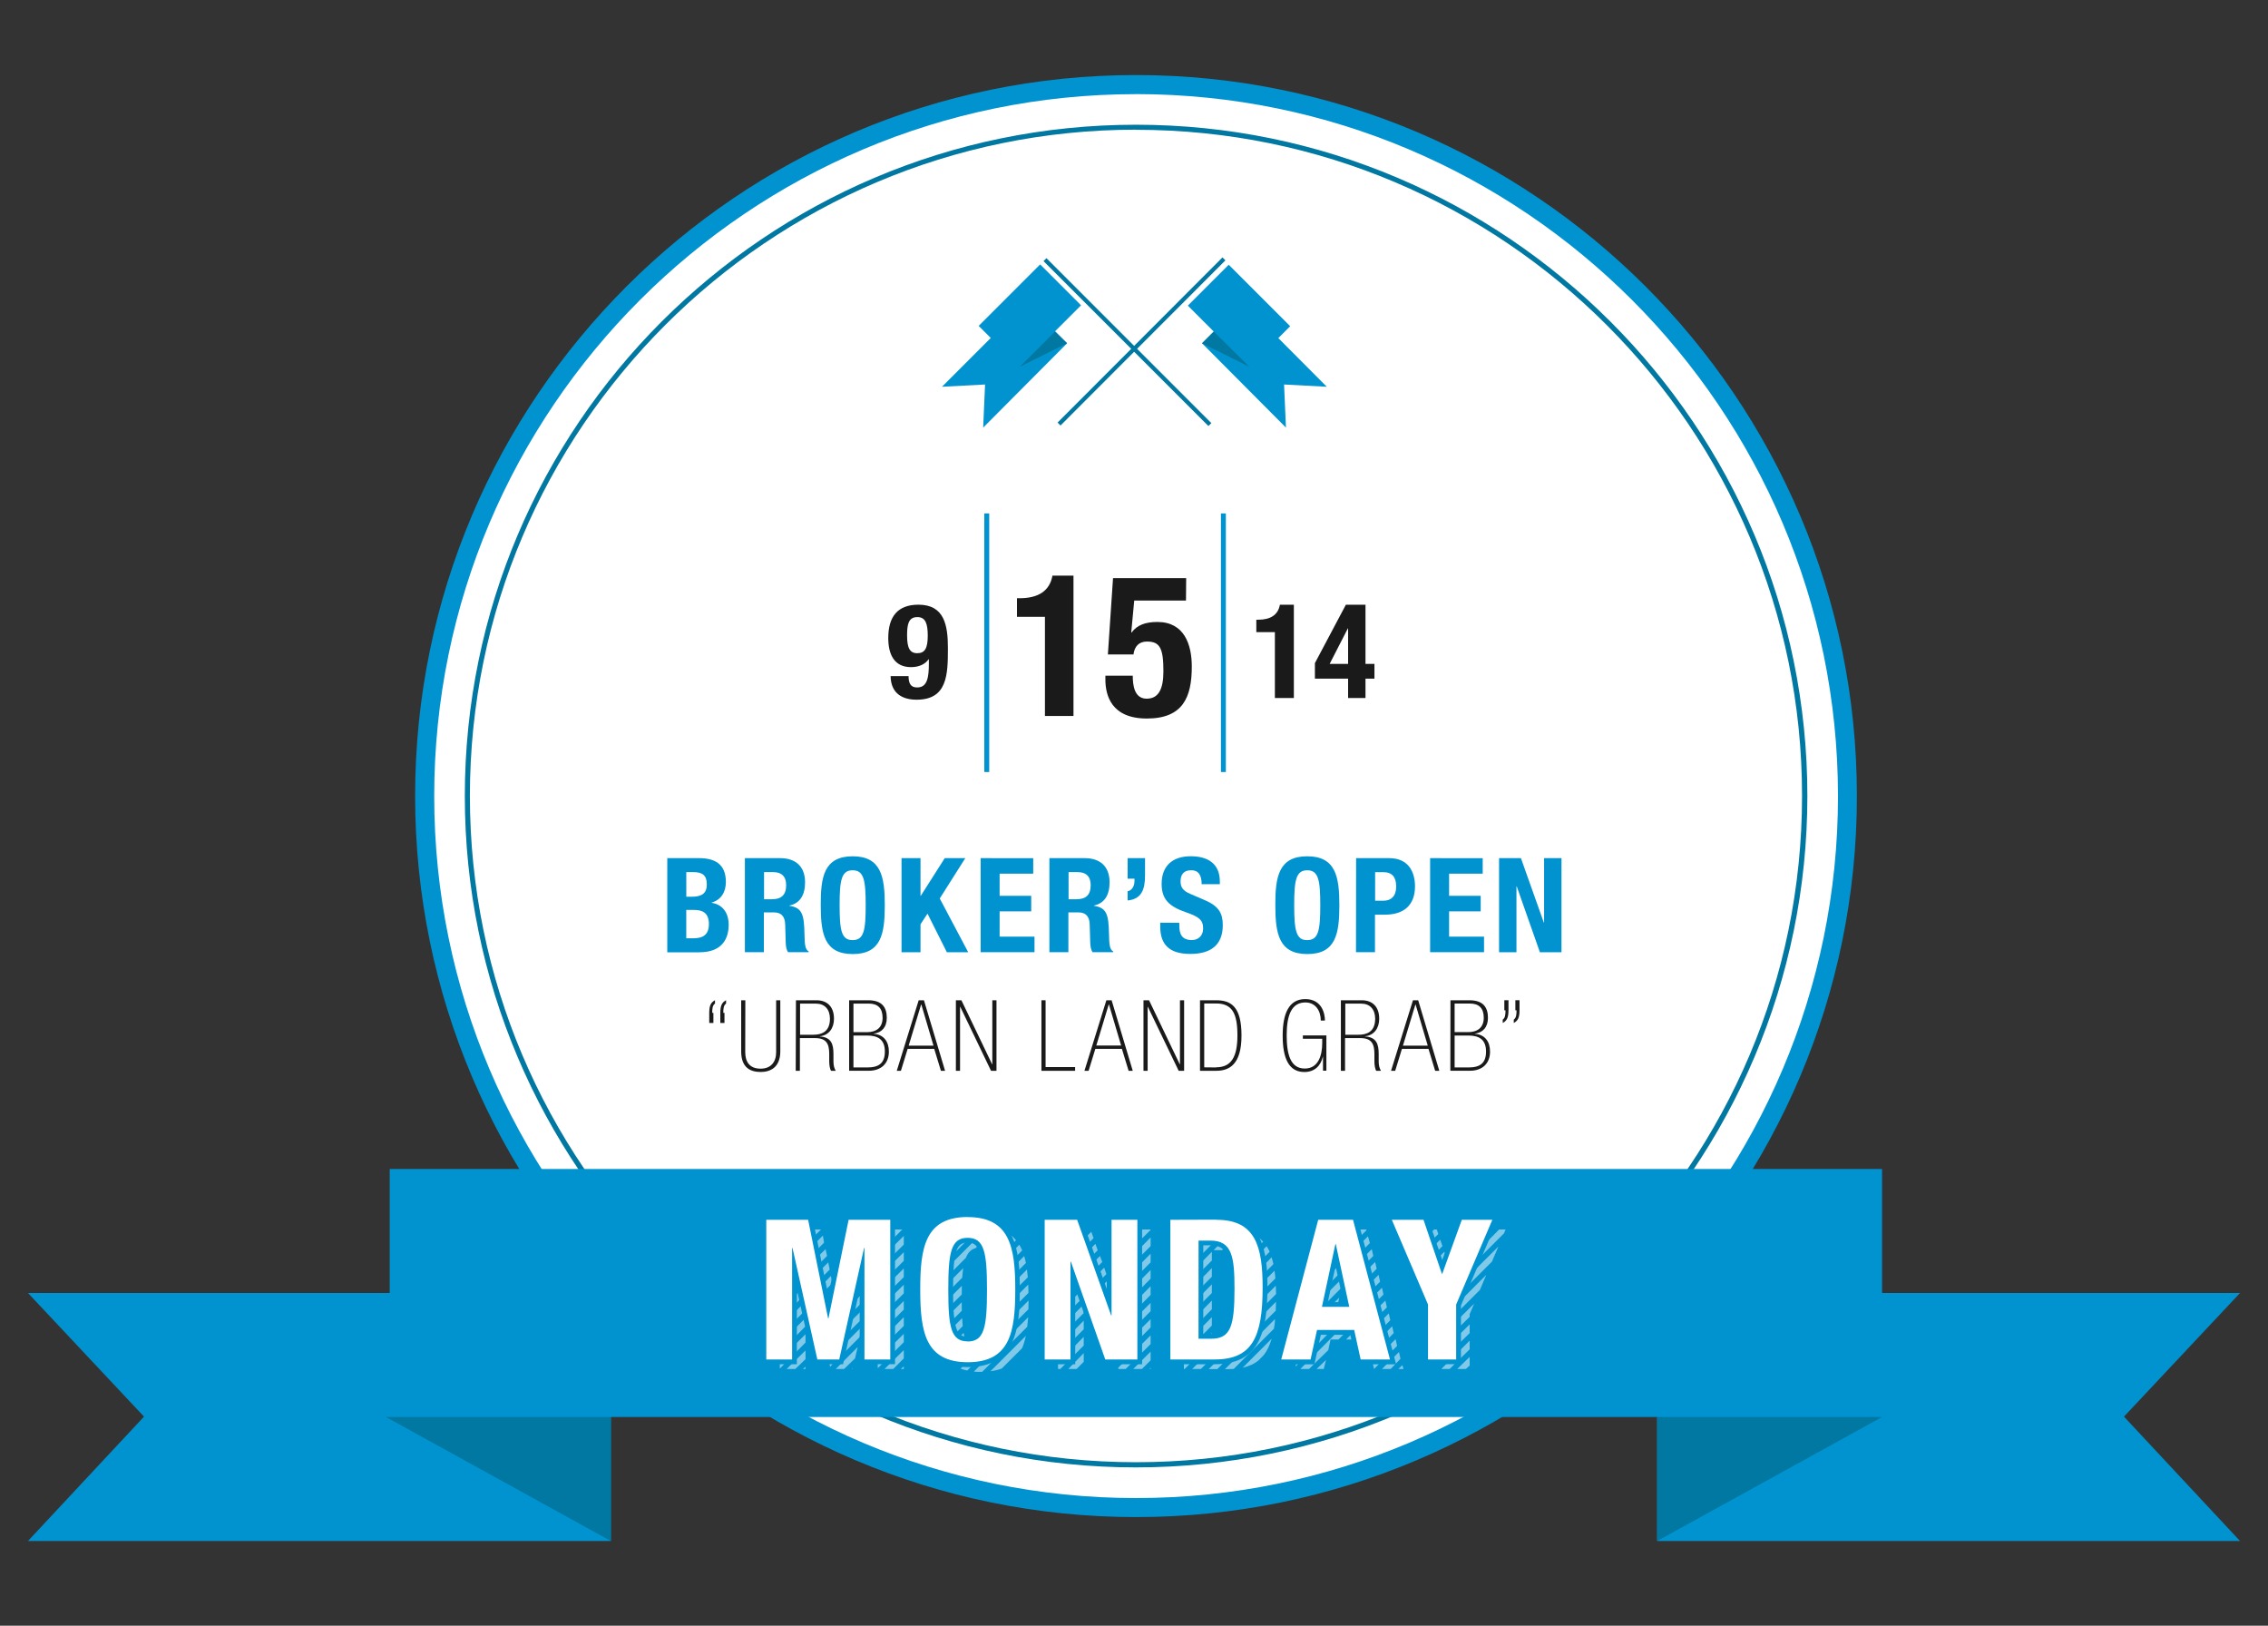 <svg xmlns="http://www.w3.org/2000/svg" xmlns:xlink="http://www.w3.org/1999/xlink" version="1.1" x="0px" y="0px" width="600px" height="430px" viewBox="0 0 600 430" enable-background="new 0 0 600 430" xml:space="preserve"><rect x="0" y="0" width="600" height="430" fill="#333333" stroke="none"/><g><g><g><g><circle fill="#FFFFFF" cx="300.5" cy="210.6" r="188.2"/><path fill="#0093D0" d="M300.54 401.27c-105.16 0-190.72-85.55-190.72-190.71c0-105.16 85.55-190.71 190.72-190.71 c105.16 0 190.7 85.5 190.7 190.71C491.25 315.7 405.7 401.3 300.5 401.27z M300.54 24.9 c-102.38 0-185.67 83.29-185.67 185.67c0 102.4 83.3 185.7 185.7 185.67c102.38 0 185.67-83.29 185.67-185.67 C486.2 108.2 402.9 24.9 300.5 24.89z"/></g><g><path fill="#0078A1" d="M300.54 388.13c-97.91 0-177.57-79.66-177.57-177.57c0-97.91 79.66-177.57 177.57-177.57 c97.91 0 177.6 79.7 177.6 177.57C478.1 308.5 398.4 388.1 300.5 388.13z M300.54 34.3 c-97.17 0-176.23 79.06-176.23 176.23c0 97.2 79.1 176.2 176.2 176.23c97.17 0 176.22-79.06 176.22-176.23 C476.76 113.4 397.7 34.3 300.5 34.33z"/></g><g><path fill="#0093D0" d="M176.53 226.98h8.4c4.11 0 7.1 1.5 7.1 6.31c0 2.68-1.29 4.74-3.76 5.44v0.07 c2.75 0.4 4.5 2.5 4.5 5.79c0 3.9-1.92 7.29-7.77 7.29h-8.47V226.98L176.53 226.98z M181.55 237.19h1.43 c2.75 0 4.01-0.94 4.01-3.28c0-2.37-1.15-3.24-3.62-3.24h-1.81V237.19z M181.55 248.17h1.95c2.4 0 4.04-0.87 4.04-3.76 c0-2.89-1.64-3.73-3.83-3.73h-2.16V248.17z"/><path fill="#0093D0" d="M197.11 226.98h9.27c4.11 0 6.6 2.2 6.6 6.41c0 3.31-1.32 5.54-4.15 6.13v0.07 c3.42 0.5 3.9 2.3 4 7.6c0.03 2.6 0.2 4 1.1 4.46v0.21h-5.44c-0.49-0.7-0.59-1.64-0.63-2.62l-0.14-4.77 c-0.07-1.95-0.94-3.14-2.96-3.14h-2.68v10.53h-5.02V226.98L197.11 226.98z M202.13 237.85h2.09c2.4 0 3.76-1.05 3.76-3.73 c0-2.3-1.22-3.45-3.48-3.45h-2.37V237.85L202.13 237.85z"/><path fill="#0093D0" d="M225.57 226.49c7.53 0 8.5 5.4 8.5 12.93c0 7.56-0.94 12.93-8.47 12.93c-7.53 0-8.47-5.37-8.47-12.93 C217.1 231.9 218 226.5 225.6 226.49z M225.57 248.66c2.96 0 3.45-2.54 3.45-9.23c0-6.66-0.49-9.24-3.45-9.24 c-2.96 0-3.45 2.58-3.45 9.24C222.12 246.1 222.6 248.7 225.6 248.66z"/><path fill="#0093D0" d="M243.52 226.98v9.97h0.07l6.34-9.97h5.44l-6.76 10.67l7.53 14.22h-5.65l-5.12-10.21l-1.85 2.82v7.39 h-5.02v-24.89H243.52z"/><path fill="#0093D0" d="M273.34 226.98v4.11h-8.89v5.86h8.36v4.11h-8.36v6.69h9.23v4.11h-14.25v-24.88L273.34 227 L273.34 226.98z"/><path fill="#0093D0" d="M277.67 226.98h9.27c4.11 0 6.6 2.2 6.6 6.41c0 3.31-1.32 5.54-4.15 6.13v0.07 c3.42 0.5 3.9 2.3 4 7.6c0.04 2.6 0.2 4 1.1 4.46v0.21h-5.44c-0.49-0.7-0.59-1.64-0.63-2.62l-0.14-4.77 c-0.07-1.95-0.94-3.14-2.96-3.14h-2.68v10.53h-5.02V226.98L277.67 226.98z M282.69 237.85h2.09c2.41 0 3.76-1.05 3.76-3.73 c0-2.3-1.22-3.45-3.48-3.45h-2.37V237.85L282.69 237.85z"/><path fill="#0093D0" d="M302.92 231.51c0 3.69-0.87 6.31-4.6 6.66v-2.44c1.22-0.21 1.81-1.46 1.81-2.75v-0.56h-1.81v-5.44h4.6 V231.51z"/><path fill="#0093D0" d="M311.99 244.09v0.73c0 2.3 0.7 3.8 3.3 3.83c1.53 0 3-0.97 3-3.07c0-2.27-1.15-3.1-4.46-4.25 c-4.46-1.53-6.52-3.38-6.52-7.53c0-4.85 2.96-7.32 7.7-7.32c4.46 0 7.7 1.9 7.7 6.69v0.7h-4.81c0-2.33-0.8-3.69-2.72-3.69 c-2.26 0-2.86 1.43-2.86 2.89c0 1.5 0.5 2.5 2.6 3.38l3.87 1.67c3.76 1.6 4.7 3.6 4.7 6.59c0 5.26-3.21 7.63-8.64 7.6 c-5.68 0-7.91-2.65-7.91-7.25v-1.01L311.99 244.09L311.99 244.09z"/><path fill="#0093D0" d="M345.83 226.49c7.53 0 8.5 5.4 8.5 12.93c0 7.56-0.94 12.93-8.47 12.93c-7.53 0-8.47-5.37-8.47-12.93 C337.36 231.9 338.3 226.5 345.8 226.49z M345.83 248.66c2.96 0 3.45-2.54 3.45-9.23c0-6.66-0.49-9.24-3.45-9.24 c-2.96 0-3.45 2.58-3.45 9.24C342.38 246.1 342.9 248.7 345.8 248.66z"/><path fill="#0093D0" d="M358.76 226.98h8.78c5.09 0 6.8 3.7 6.8 7.46c0 5.16-3.17 7.49-7.91 7.49h-2.68v9.93h-5.02 L358.76 226.98L358.76 226.98z M363.78 238.24h2.23c1.99 0 3.35-1.19 3.35-3.73c0-2.44-0.98-3.83-3.48-3.83h-2.09V238.24z"/><path fill="#0093D0" d="M392.25 226.98v4.11h-8.89v5.86h8.36v4.11h-8.36v6.69h9.24v4.11h-14.26v-24.88L392.25 227 L392.25 226.98z"/><path fill="#0093D0" d="M402.36 226.98l6.06 17.04h0.07v-17.04h4.6v24.89h-5.71l-6.13-17.43h-0.07v17.43h-4.6v-24.89H402.36z"/><path fill="#1A1A1A" d="M187.63 267.96c0-2.04 0.44-2.8 1.52-3.4v0.89c-0.65 0.47-0.73 1.31-0.73 2.46h0.31v2.67h-1.1V267.96z M190.56 267.96c0-2.04 0.44-2.8 1.52-3.4v0.89c-0.65 0.47-0.73 1.31-0.73 2.46h0.31v2.67h-1.1L190.56 267.96L190.56 267.96z"/><path fill="#1A1A1A" d="M197.15 278.29c0 2.6 1.2 4.4 4.1 4.37c2.69 0 4.08-1.75 4.08-4.37v-13.72h1.1v13.51 c0 4.21-2.59 5.46-5.17 5.46c-2.59 0-5.18-0.99-5.18-5.46v-13.51h1.1L197.15 278.29L197.15 278.29z"/><path fill="#1A1A1A" d="M210.57 264.57h5.46c2.59 0 4.6 1.5 4.6 4.89c0 2.46-1.31 4.37-3.74 4.63v0.05 c3.06 0.2 3.6 2.1 3.6 4.62v1.96c0 1.1 0.2 1.8 0.6 2.51h-1.25c-0.29-0.55-0.47-1.44-0.47-2.53v-1.91 c0-2.67-0.73-4.21-3.74-4.21h-4.02v8.65h-1.1L210.57 264.57L210.57 264.57z M215.17 273.69c2.06 0 4.39-0.68 4.39-4.23 c0-2.51-1.41-4-3.69-4h-4.21v8.23H215.17z"/><path fill="#1A1A1A" d="M224.68 264.57h5.02c3.66 0 4.9 1.9 4.9 4.65c0 2.51-1.38 3.92-3.45 4.18v0.05 c2.69 0.2 4 2.1 4 4.7c0 3.14-2.04 5.07-5.33 5.07h-5.18V264.57z M229.36 273.01c2.4 0 4.13-1.15 4.13-3.79 c0-2.54-1.25-3.77-3.66-3.77h-4.05v7.55H229.36z M229.46 282.34c3.03 0 4.63-1.12 4.63-4.21c0-3.32-2.01-4.23-4.68-4.23h-3.63 v8.44H229.46L229.46 282.34z"/><path fill="#1A1A1A" d="M247.15 277.43h-7.03l-1.78 5.8h-1.1l5.8-18.66h1.39l5.59 18.66h-1.1L247.15 277.43z M243.73 265.7 h-0.05l-3.29 10.87h6.56L243.73 265.67z"/><path fill="#1A1A1A" d="M254.34 264.57l8.13 16.94h0.05v-16.94h1.1v18.66h-1.44l-8.15-16.94h-0.05v16.94h-1.1v-18.66H254.34z"/><path fill="#1A1A1A" d="M275.51 264.57h1.1v17.67h7.81v0.99h-8.91L275.51 264.57L275.51 264.57z"/><path fill="#1A1A1A" d="M296.8 277.43h-7.03l-1.78 5.8h-1.1l5.8-18.66h1.39l5.59 18.66h-1.1L296.8 277.43z M293.37 265.67h-0.05 l-3.29 10.87h6.56L293.37 265.67z"/><path fill="#1A1A1A" d="M303.98 264.57l8.13 16.94h0.05v-16.94h1.1v18.66h-1.44l-8.16-16.94h-0.05v16.94h-1.1v-18.66H303.98z"/><path fill="#1A1A1A" d="M317.48 264.57h4.26c3.95 0 6.7 1.7 6.7 9.33s-3.19 9.33-6.72 9.33h-4.26V264.57z M321.74 282.3 c3.97 0 5.62-2.72 5.62-8.44c0-5.72-1.33-8.44-5.62-8.44h-3.16v16.89L321.74 282.34L321.74 282.34z"/><path fill="#1A1A1A" d="M350.02 279.47h-0.05c-0.6 2.54-2.28 4.08-4.91 4.08c-4.08 0-5.73-3.58-5.73-9.62 c0-5.85 1.65-9.67 5.98-9.67c4.37 0 5.2 3.8 5.2 5.67h-1.1c0-2.51-1.33-4.78-4.08-4.78c-3.71 0-4.94 3.48-4.94 8.7 c0 5 1 8.8 4.8 8.78c3.53 0 4.6-3.42 4.6-6.72v-1.15h-5.12v-0.89h6.22v9.33h-0.89V279.47L350.02 279.47z"/><path fill="#1A1A1A" d="M354.81 264.57h5.46c2.59 0 4.6 1.5 4.6 4.89c0 2.46-1.31 4.37-3.74 4.63v0.05 c3.06 0.2 3.6 2.1 3.6 4.62v1.96c0 1.1 0.2 1.8 0.6 2.51h-1.26c-0.29-0.55-0.47-1.44-0.47-2.53v-1.91 c0-2.67-0.73-4.21-3.74-4.21h-4.03v8.65h-1.1V264.57L354.81 264.57z M359.41 273.69c2.06 0 4.39-0.68 4.39-4.23 c0-2.51-1.41-4-3.69-4h-4.21v8.23H359.41z"/><path fill="#1A1A1A" d="M377.91 277.43h-7.03l-1.78 5.8H368l5.8-18.66h1.38l5.59 18.66h-1.1L377.91 277.43z M374.49 265.7 h-0.05l-3.29 10.87h6.56L374.49 265.67z"/><path fill="#1A1A1A" d="M383.72 264.57h5.02c3.66 0 4.9 1.9 4.9 4.65c0 2.51-1.39 3.92-3.45 4.18v0.05 c2.69 0.2 4 2.1 4 4.7c0 3.14-2.04 5.07-5.33 5.07h-5.17L383.72 264.57L383.72 264.57z M388.4 273 c2.4 0 4.13-1.15 4.13-3.79c0-2.54-1.26-3.77-3.66-3.77h-4.05v7.55H388.4z M388.51 282.34c3.03 0 4.62-1.12 4.62-4.21 c0-3.32-2.01-4.23-4.68-4.23h-3.63v8.44H388.51L388.51 282.34z"/><path fill="#1A1A1A" d="M399.07 267.18c0 2.04-0.45 2.8-1.52 3.4v-0.89c0.65-0.47 0.73-1.31 0.73-2.46h-0.31v-2.67h1.1V267.18z M401.99 267.18c0 2.04-0.44 2.8-1.52 3.4v-0.89c0.65-0.47 0.73-1.31 0.73-2.46h-0.31v-2.67h1.1V267.18z"/></g><g><g><g><g><rect x="267.4" y="90" transform="matrix(-0.707 -0.707 0.707 -0.707 445.106 365.371)" fill="#0078A1" width="61.7" height="1.1"/></g></g><g><g><polygon fill="#0093D0" points="260.1,113.1 282.3,90.8 271.5,80 249.2,102.3 260.6,101.7"/></g></g><g><g><rect x="261" y="75.8" transform="matrix(0.707 -0.707 0.707 0.707 20.791 217.134)" fill="#0093D0" width="23" height="15.3"/></g></g><g><g><polygon fill="#0078A1" points="269.8,97 282.3,90.8 279.1,87.7"/></g></g></g><g><g><g><rect x="301.5" y="59.7" transform="matrix(-0.708 -0.707 0.707 -0.708 451.813 367.976)" fill="#0078A1" width="1.1" height="61.7"/></g></g><g><g><polygon fill="#0093D0" points="340.2,113.1 318,90.8 328.8,80 351,102.3 339.7,101.7"/></g></g><g><g><rect x="316.3" y="75.8" transform="matrix(-0.707 -0.707 0.707 -0.707 500.538 374.316)" fill="#0093D0" width="23" height="15.3"/></g></g><g><g><polygon fill="#0078A1" points="330.5,97 318,90.8 321.1,87.7"/></g></g></g></g><g><g><path fill="#1A1A1A" d="M276.44 189.38v-26.22h-7.4v-4.93h0.68c4.93 0 7.97-1.89 8.71-5.98h5.56v37.13H276.44z"/><path fill="#1A1A1A" d="M313.75 158.85h-13.69l-0.79 8.44h0.1c1.42-1.94 3.62-2.78 6.82-2.78c7.13 0 9.1 6 9.1 11.8 c0 8.13-2.36 13.74-11.9 13.74c-9.44 0-10.96-6.19-10.96-10.33v-1h7.24c0 2.5 0.4 6.1 3.7 6.08c3.04 0 4.41-2.41 4.41-7.24 c0-6.14-0.94-7.87-4.35-7.87c-2.15 0-3.3 1.31-3.57 3.41h-6.77l1.36-20.19h19.35L313.75 158.85L313.75 158.85z"/></g><g><rect x="260.4" y="135.8" fill="#0093D0" width="1.3" height="68.4"/></g><g><rect x="323" y="135.8" fill="#0093D0" width="1.3" height="68.4"/></g><g><path fill="#1A1A1A" d="M337.27 184.62V167.2h-4.91v-3.28h0.45c3.28 0 5.3-1.25 5.79-3.97h3.69v24.67H337.27z"/><path fill="#1A1A1A" d="M347.86 175.39l8.19-15.44h5.19v15.65h2.37v3.9h-2.37v5.12h-4.6v-5.12h-8.78L347.86 175.4 L347.86 175.39z M356.64 166.22h-0.07l-4.81 9.38h4.88V166.22z"/></g><g><path fill="#1A1A1A" d="M240.36 178.87c0 1.9 0.6 3 2.3 2.96c2.65 0 3.07-2.65 3.07-6.27v-1.19h-0.07 c-0.84 1.25-2.48 2.09-4.64 2.09c-4.39 0-6.03-3.28-6.03-7.7c0-5.65 2.48-8.82 7.98-8.82c6.9 0 7.8 5.5 7.8 11.5 c0 7.01-0.14 13.63-8.29 13.63c-3.56 0-6.8-1.5-6.87-6.24H240.36L240.36 178.87z M242.69 172.77c1.99 0 2.75-1.32 2.75-4.67 c-0.03-2.82-0.42-4.88-2.75-4.88c-2.44 0-2.72 2.09-2.72 4.88C239.97 171.4 240.7 172.8 242.7 172.77z"/></g></g></g><g><polygon fill="#0093D0" points="592.6,407.6 438.4,407.6 438.4,342 592.6,342 561.9,374.7"/></g><g><g><rect x="103.1" y="309.2" fill="#0093D0" width="394.8" height="65.6"/></g></g><g><g><g opacity="0.5"><g><g><polygon fill="#FFFFFF" points="231.8,334.2 224.8,341.2 224.2,344.1 231.1,337.1"/></g></g><g><g><polygon fill="#FFFFFF" points="215.3,342.1 215.7,343.9 220.2,339.4 219.8,337.5"/></g></g><g><g><polygon fill="#FFFFFF" points="222.4,350.2 222,348.3 217.7,352.6 218.1,354.5"/></g></g><g><g><polygon fill="#FFFFFF" points="221.7,346.6 221.3,344.7 216.9,349.1 217.3,351"/></g></g><g><g><polygon fill="#FFFFFF" points="227,330.4 226.4,333.2 234.4,325.2 232.2,325.2"/></g></g><g><g><polygon fill="#FFFFFF" points="230.6,339.7 223.7,346.6 223.1,349.5 229.9,342.6"/></g></g><g><g><polygon fill="#FFFFFF" points="225.9,335.8 225.3,338.6 238.7,325.2 236.5,325.2"/></g></g><g><g><polygon fill="#FFFFFF" points="232.2,333.7 232.2,336 239.1,329.2 239.1,326.9"/></g></g><g><g><polygon fill="#FFFFFF" points="239.1,346.4 239.1,344.1 232.2,351 232.2,353.2"/></g></g><g><g><polygon fill="#FFFFFF" points="212.9,325.2 210.6,325.2 206.3,329.5 206.3,331.8"/></g></g><g><g><polygon fill="#FFFFFF" points="220.9,343 220.6,341.1 216.1,345.6 216.5,347.4"/></g></g><g><g><polygon fill="#FFFFFF" points="217.2,325.2 214.9,325.2 206.3,333.9 206.3,336.1"/></g></g><g><g><polygon fill="#FFFFFF" points="208.6,325.2 206.3,325.2 206.3,325.2 206.3,327.5"/></g></g><g><g><polygon fill="#FFFFFF" points="213.1,333.6 213.1,332.6 213.2,332.6 213.4,333.3 218,328.7 217.7,326.8 206.3,338.2 206.3,340.4"/></g></g><g><g><polygon fill="#FFFFFF" points="232.2,342.3 232.2,344.6 239.1,337.8 239.1,335.5"/></g></g><g><g><polygon fill="#FFFFFF" points="232.2,346.6 232.2,348.9 239.1,342.1 239.1,339.8"/></g></g><g><g><polygon fill="#FFFFFF" points="227.5,327.8 230.1,325.2 228.1,325.2"/></g></g><g><g><polygon fill="#FFFFFF" points="232.2,338 232.2,340.3 239.1,333.5 239.1,331.2"/></g></g><g><g><polygon fill="#FFFFFF" points="226.2,359.3 226.9,356.3 221.1,362.1 223.3,362.1"/></g></g><g><g><polygon fill="#FFFFFF" points="225.6,361.9 225.4,362.1 225.6,362.1"/></g></g><g><g><polygon fill="#FFFFFF" points="227.4,353.7 228.1,350.8 219.2,359.7 219.6,361.5"/></g></g><g><g><polygon fill="#FFFFFF" points="239.1,348.4 232.2,355.3 232.2,357.5 239.1,350.7"/></g></g><g><g><polygon fill="#FFFFFF" points="239.1,359.3 239.1,357.1 234,362.1 236.3,362.1"/></g></g><g><g><polygon fill="#FFFFFF" points="239.1,361.4 238.3,362.1 239.1,362.1"/></g></g><g><g><polygon fill="#FFFFFF" points="239.1,355 239.1,352.8 232.2,359.6 232.2,361.9"/></g></g><g><g><polygon fill="#FFFFFF" points="229.3,345.3 218.4,356.1 218.8,358 228.7,348.2"/></g></g><g><g><polygon fill="#FFFFFF" points="213.1,361.5 212.4,362.1 213.1,362.1"/></g></g><g><g><polygon fill="#FFFFFF" points="213.1,342.2 213.1,339.9 206.3,346.8 206.3,349.1"/></g></g><g><g><polygon fill="#FFFFFF" points="214.9,340.4 219.5,335.8 219.1,333.9 214.5,338.5"/></g></g><g><g><polygon fill="#FFFFFF" points="213.1,346.5 213.1,344.2 206.3,351.1 206.3,353.4"/></g></g><g><g><polygon fill="#FFFFFF" points="213.7,335 214.1,336.9 218.8,332.2 218.4,330.4"/></g></g><g><g><polygon fill="#FFFFFF" points="213.1,337.9 213.1,335.6 206.3,342.5 206.3,344.7"/></g></g><g><g><polygon fill="#FFFFFF" points="213.1,359.5 213.1,357.2 208.1,362.1 210.4,362.1"/></g></g><g><g><polygon fill="#FFFFFF" points="213.1,355.1 213.1,352.9 206.3,359.7 206.3,362"/></g></g><g><g><polygon fill="#FFFFFF" points="213.1,350.8 213.1,348.6 206.3,355.4 206.3,357.7"/></g></g></g><g><g><g><polygon fill="#FFFFFF" points="228.1,360.2 228.1,335.4 222.5,360.2 215.7,360.2 210.2,335.4 210.2,360.2 202.1,360.2 202.1,322 214.3,322 219.1,345.8 224,322 236.2,322 236.2,360.2"/></g></g><g><g><path fill="#0093D0" d="M235.52 322.64v36.94h-6.83v-29.49h-0.1l-6.57 29.49h-5.79l-6.57-29.49h-0.11v29.49h-6.83v-36.94 h11.07l5.28 26.07h0.1l5.33-26.07H235.52 M236.79 321.38h-1.26h-11.02h-1.03l-0.21 1.01l-4.14 20.26l-4.1-20.26l-0.21-1.01 h-1.03h-11.07h-1.26v1.26v36.94v1.26h1.26h6.83h1.26v-1.26v-18.51l4.19 18.78l0.22 0.99h1.01h5.79h1.01l0.22-0.99l4.18-18.78 v18.5v1.26h1.26h6.83h1.26v-1.26v-36.94L236.79 321.38L236.79 321.38z"/></g></g></g></g><g><g opacity="0.5"><g><g><path fill="#FFFFFF" d="M263.74 333.09l5.05-5.05c-0.34-0.41-0.72-0.8-1.13-1.15l-4.68 4.7 C263.28 332 263.5 332.5 263.7 333.09z"/></g></g><g><g><path fill="#FFFFFF" d="M264.61 347.17c-0.03 0.87-0.07 1.65-0.12 2.4l7.59-7.6c-0.01-0.75-0.03-1.5-0.06-2.21L264.61 347.2 z"/></g></g><g><g><path fill="#FFFFFF" d="M272.07 346.3c0.02-0.75 0.03-1.52 0.03-2.31l-7.85 7.85c-0.19 1.28-0.47 2.31-0.84 3.1 L272.07 346.3z"/></g></g><g><g><path fill="#FFFFFF" d="M255.52 332.7c0.55-1.38 1.35-2.23 2.56-2.56l5.28-5.28c-0.61-0.14-1.27-0.24-1.98-0.3l-14.28 14.3 c-0.05 0.77-0.08 1.56-0.1 2.38L255.52 332.7z"/></g></g><g><g><path fill="#FFFFFF" d="M248.52 331.08l5.82-5.83C251.4 326.3 249.6 328.3 248.5 331.08z"/></g></g><g><g><path fill="#FFFFFF" d="M271.98 348.43l-14.35 14.35c0.6 0.1 1.2 0.1 1.9 0.09c0.1 0 0.2-0.01 0.3-0.01l11.93-11.93 C271.86 350.1 271.9 349.3 272 348.43z"/></g></g><g><g><path fill="#FFFFFF" d="M254.82 335.42l-7.86 7.86c0 0.1 0 0.2 0 0.39c0 0.6 0 1.3 0 1.87l7.59-7.58 C254.63 337 254.7 336.2 254.8 335.42z"/></g></g><g><g><path fill="#FFFFFF" d="M259.43 324.48c-0.88 0-1.69 0.07-2.45 0.18l-9.27 9.27c-0.18 0.85-0.31 1.75-0.42 2.7 L259.43 324.48z"/></g></g><g><g><path fill="#FFFFFF" d="M264.65 342.83c0 0.3 0 0.5 0 0.84c0 0.52-0.01 0.96-0.02 1.45l7.27-7.27 c-0.06-0.71-0.13-1.39-0.22-2.06L264.65 342.83z"/></g></g><g><g><path fill="#FFFFFF" d="M270.4 356.59c0.42-0.99 0.74-2.08 0.99-3.26l-9.37 9.37c1.11-0.15 2.11-0.38 2.99-0.72L270.4 356.6 z"/></g></g><g><g><path fill="#FFFFFF" d="M264.54 338.63c0.04 0.7 0.1 1.4 0.1 2.19l6.77-6.77c-0.13-0.63-0.29-1.23-0.46-1.82 L264.54 338.63z"/></g></g><g><g><path fill="#FFFFFF" d="M257.25 356.81c-0.46-0.26-0.87-0.6-1.2-1.08l-4.67 4.67c0.41 0.3 0.8 0.7 1.3 0.9 L257.25 356.81z"/></g></g><g><g><path fill="#FFFFFF" d="M254.69 350.76c-0.07-0.65-0.12-1.36-0.16-2.12l-6.41 6.41c0.17 0.6 0.4 1.1 0.6 1.7 L254.69 350.76z"/></g></g><g><g><path fill="#FFFFFF" d="M261.33 357.05c-0.53 0.2-1.1 0.33-1.79 0.33c-0.27 0-0.48-0.06-0.73-0.09l-4.71 4.7 c0.55 0.2 1.1 0.4 1.8 0.51L261.33 357.05z"/></g></g><g><g><path fill="#FFFFFF" d="M255.38 354.37c-0.19-0.53-0.34-1.13-0.46-1.82l-5.51 5.51c0.28 0.5 0.6 0.9 0.9 1.3 L255.38 354.37z"/></g></g><g><g><path fill="#FFFFFF" d="M260.2 330.04c0.66 0.1 1.2 0.2 1.7 0.54l4.53-4.53c-0.48-0.28-0.98-0.53-1.54-0.74L260.2 330 z"/></g></g><g><g><path fill="#FFFFFF" d="M254.45 346.69c-0.02-0.7-0.02-1.47-0.03-2.25l-7.05 7.05c0.09 0.7 0.2 1.3 0.3 1.9 L254.45 346.69z"/></g></g><g><g><path fill="#FFFFFF" d="M264.13 334.73c0.11 0.6 0.2 1.3 0.3 2.01l6-6c-0.23-0.53-0.48-1.04-0.77-1.51L264.13 334.73z"/></g></g><g><g><path fill="#FFFFFF" d="M254.43 342.4c0.01-0.79 0.01-1.6 0.03-2.31l-7.42 7.42c0.03 0.7 0.1 1.4 0.1 2.15L254.43 342.4z "/></g></g></g><g><g><g><path fill="#FFFFFF" d="M255.99 360.94c-12.19 0-13.2-9.38-13.2-19.82c0-10.45 1.01-19.82 13.2-19.82 c12.19 0 13.2 9.4 13.2 19.82C269.19 351.6 268.2 360.9 256 360.94z M255.99 328.04c-3.57 0-4.49 2.69-4.49 13.1 c0 10.4 0.9 13.1 4.5 13.08c3.57 0 4.49-2.69 4.49-13.08C260.48 330.7 259.6 328 256 328.04z"/></g></g><g><g><path fill="#0093D0" d="M255.99 321.92c11.17 0 12.6 8 12.6 19.19c0 11.23-1.4 19.19-12.57 19.2 c-11.18 0-12.57-7.96-12.57-19.19C243.42 329.9 244.8 321.9 256 321.9 M255.99 354.83c4.4 0 5.12-3.78 5.12-13.71 c0-9.88-0.72-13.71-5.12-13.71c-4.4 0-5.12 3.83-5.12 13.71C250.87 351.1 251.6 354.8 256 354.8 M255.99 320.7 c-12.76 0-13.83 10.1-13.83 20.45c0 10.3 1.1 20.4 13.8 20.45c12.76 0 13.83-10.1 13.83-20.45 C269.83 330.8 268.8 320.7 256 320.66L255.99 320.66z M255.99 353.57c-2.85 0-3.86-1.88-3.86-12.45 c0-10.57 1.01-12.45 3.86-12.45c2.85 0 3.9 1.9 3.9 12.45C259.85 351.7 258.8 353.6 256 353.57L255.99 353.57z"/></g></g></g></g><g><g opacity="0.5"><g><g><polygon fill="#FFFFFF" points="286.9,336.3 287.4,338 291.6,333.8 291,332.2"/></g></g><g><g><polygon fill="#FFFFFF" points="297.6,332.1 304.4,325.3 304.4,325.2 302.2,325.2 297.6,329.9"/></g></g><g><g><polygon fill="#FFFFFF" points="292.7,337 292.1,335.3 288,339.5 288.6,341.2"/></g></g><g><g><polygon fill="#FFFFFF" points="293.8,340.2 293.2,338.5 289.1,342.7 289.7,344.4"/></g></g><g><g><polygon fill="#FFFFFF" points="296.1,346.6 295.5,344.9 291.3,349 291.9,350.7"/></g></g><g><g><polygon fill="#FFFFFF" points="295,343.4 294.4,341.7 290.2,345.9 290.8,347.5"/></g></g><g><g><polygon fill="#FFFFFF" points="297.2,349.7 296.6,348.1 292.5,352.2 293.1,353.9"/></g></g><g><g><polygon fill="#FFFFFF" points="286.7,353.6 279.9,360.5 279.9,362.1 280.5,362.1 286.7,355.9"/></g></g><g><g><polygon fill="#FFFFFF" points="304.4,353.2 295.8,361.8 295.9,362.1 297.8,362.1 304.4,355.5"/></g></g><g><g><polygon fill="#FFFFFF" points="283,325.2 280.7,325.2 279.9,326 279.9,328.3"/></g></g><g><g><polygon fill="#FFFFFF" points="290.4,330.7 289.8,329 279.9,338.9 279.9,341.2"/></g></g><g><g><polygon fill="#FFFFFF" points="289.3,327.5 288.7,325.8 279.9,334.6 279.9,336.9"/></g></g><g><g><polygon fill="#FFFFFF" points="287.3,325.2 285,325.2 279.9,330.3 279.9,332.6"/></g></g><g><g><polygon fill="#FFFFFF" points="286.7,351.6 286.7,349.3 279.9,356.2 279.9,358.4"/></g></g><g><g><polygon fill="#FFFFFF" points="304.4,351.1 304.4,348.9 294.7,358.6 295.3,360.3"/></g></g><g><g><polygon fill="#FFFFFF" points="304.4,346.8 304.4,344.6 293.6,355.4 294.2,357.1"/></g></g><g><g><polygon fill="#FFFFFF" points="286.7,360.2 286.7,357.9 282.6,362.1 284.8,362.1"/></g></g><g><g><polygon fill="#FFFFFF" points="286.7,347.3 286.7,345 279.9,351.9 279.9,354.1"/></g></g><g><g><polygon fill="#FFFFFF" points="304.4,359.8 304.4,357.5 299.8,362.1 302.1,362.1"/></g></g><g><g><polygon fill="#FFFFFF" points="304.4,361.8 304.1,362.1 304.4,362.1"/></g></g><g><g><polygon fill="#FFFFFF" points="297.6,338.5 297.6,340.7 304.4,333.9 304.4,331.6"/></g></g><g><g><polygon fill="#FFFFFF" points="297.6,334.2 297.6,336.4 304.4,329.6 304.4,327.3"/></g></g><g><g><polygon fill="#FFFFFF" points="304.4,340.2 297.6,347.1 297.6,349.4 304.4,342.5"/></g></g><g><g><polygon fill="#FFFFFF" points="286.7,343 286.7,340.7 279.9,347.5 279.9,349.8"/></g></g><g><g><polygon fill="#FFFFFF" points="297.6,342.8 297.6,345.1 304.4,338.2 304.4,335.9"/></g></g><g><g><polygon fill="#FFFFFF" points="286.7,338.7 286.7,336.4 279.9,343.2 279.9,345.5"/></g></g><g><g><polygon fill="#FFFFFF" points="297.6,325.5 297.6,327.8 300.2,325.2 297.9,325.2"/></g></g></g><g><g><g><polygon fill="#FFFFFF" points="292,360.2 283.8,337.1 283.8,360.2 275.7,360.2 275.7,322 285.4,322 293.4,344.6 293.4,322 301.5,322 301.5,360.2"/></g></g><g><g><path fill="#0093D0" d="M300.89 322.64v36.94h-8.49l-9.1-25.87h-0.1v25.87h-6.83v-36.94h8.59l9 25.3h0.1v-25.3H300.89 M302.15 321.38h-1.26h-6.83h-1.26v1.26v18.29l-6.66-18.71l-0.3-0.84h-0.89h-8.59h-1.26v1.26v36.94v1.26h1.26h6.83h1.26 v-1.26V340.8l6.76 19.2l0.3 0.84h0.89h8.49h1.26v-1.26v-36.94V321.38L302.15 321.38z"/></g></g></g></g><g><g opacity="0.5"><g><g><path fill="#FFFFFF" d="M328.96 333.66l5.21-5.21c-0.36-0.4-0.74-0.77-1.17-1.11l-4.94 4.9 C328.41 332.7 328.7 333.1 329 333.66z"/></g></g><g><g><path fill="#FFFFFF" d="M330.01 338.96c0.05 0.7 0.1 1.4 0.1 2.18l6.77-6.77c-0.14-0.63-0.29-1.23-0.47-1.81L330.01 339 z"/></g></g><g><g><polygon fill="#FFFFFF" points="324.5,325.2 322.2,325.2 313.2,334.2 313.2,336.5"/></g></g><g><g><path fill="#FFFFFF" d="M337.58 342.28c-0.01-0.76-0.03-1.5-0.06-2.22l-7.48 7.49c-0.05 0.89-0.11 1.73-0.2 2.5 L337.58 342.28z"/></g></g><g><g><path fill="#FFFFFF" d="M330.13 343.14c0 0.1 0 0.1 0 0.22c0 0.76-0.02 1.41-0.03 2.09l7.3-7.3 c-0.06-0.71-0.13-1.39-0.23-2.05L330.13 343.14z"/></g></g><g><g><polygon fill="#FFFFFF" points="320.2,325.2 317.9,325.2 313.2,329.9 313.2,332.2"/></g></g><g><g><path fill="#FFFFFF" d="M337.34 348.85l-13.28 13.29h0.85c0.52 0 1-0.03 1.49-0.06l10.62-10.63 C337.16 350.6 337.3 349.8 337.3 348.85z"/></g></g><g><g><polygon fill="#FFFFFF" points="320.6,352.6 313.2,360.1 313.2,362.1 313.4,362.1 320.6,354.9"/></g></g><g><g><polygon fill="#FFFFFF" points="315.9,325.2 313.6,325.2 313.2,325.6 313.2,327.9"/></g></g><g><g><path fill="#FFFFFF" d="M329.48 335.18c0.15 0.6 0.3 1.2 0.4 1.92l6.01-6.01c-0.23-0.52-0.5-1.01-0.8-1.48L329.48 335.2 z"/></g></g><g><g><polygon fill="#FFFFFF" points="323.2,356.6 320.9,356.6 315.4,362.1 317.7,362.1"/></g></g><g><g><polygon fill="#FFFFFF" points="320.6,350.6 320.6,348.4 313.2,355.8 313.2,358.1"/></g></g><g><g><polygon fill="#FFFFFF" points="320.6,346.3 320.6,344 313.2,351.5 313.2,353.8"/></g></g><g><g><path fill="#FFFFFF" d="M334.24 358.54c0.95-1.18 1.66-2.67 2.18-4.45l-7.66 7.66c1.7-0.37 3.1-1.02 4.24-1.97L334.24 358.5 z"/></g></g><g><g><path fill="#FFFFFF" d="M337.5 346.67c0.04-0.75 0.06-1.54 0.07-2.35l-8.21 8.21c-0.67 2.44-1.89 3.65-3.99 4l-5.61 5.6 h2.28L337.5 346.67z"/></g></g><g><g><polygon fill="#FFFFFF" points="320.6,342 320.6,339.7 313.2,347.2 313.2,349.4"/></g></g><g><g><path fill="#FFFFFF" d="M321.04 330.68h2.28l5.21-5.21c-0.63-0.12-1.32-0.19-2.05-0.23L321.04 330.68z"/></g></g><g><g><polygon fill="#FFFFFF" points="320.6,333.4 320.6,331.1 313.2,338.6 313.2,340.8"/></g></g><g><g><polygon fill="#FFFFFF" points="320.6,337.7 320.6,335.4 313.2,342.9 313.2,345.1"/></g></g><g><g><path fill="#FFFFFF" d="M325.2 330.83c0.65 0.1 1.2 0.3 1.7 0.55l4.84-4.84c-0.49-0.27-1.03-0.49-1.6-0.67L325.2 330.83z "/></g></g></g><g><g><g><path fill="#FFFFFF" d="M308.99 360.21v-38.2h12.84c10.69 0 12.8 7.1 12.8 18.58c0 12.11-2.23 19.62-13.3 19.62H308.99z M320.39 353.47c4.48 0 5.58-2.49 5.58-12.67c0-8.89-0.87-12.04-5.73-12.04h-2.52v24.71H320.39L320.39 353.47z"/></g></g><g><g><path fill="#0093D0" d="M321.83 322.64c10.35 0 12.2 7.1 12.2 17.95c0 13.09-2.79 18.99-12.67 18.99h-11.74v-36.94 L321.83 322.6 M317.07 354.1h3.31c5.17 0 6.21-3.26 6.21-13.29c0-8.38-0.67-12.67-6.36-12.67h-3.15L317.07 354.1 M321.83 321.38h-12.21h-1.26v1.26v36.94v1.26h1.26h11.74c11.56 0 13.94-8.09 13.94-20.25 C335.3 331.3 334.3 321.4 321.8 321.38L321.83 321.38z M318.33 329.39h1.89c4.1 0 5.1 2.2 5.1 11.4 c0 10.95-1.43 12.03-4.95 12.03h-2.05L318.33 329.39L318.33 329.39z"/></g></g></g></g><g><g opacity="0.5"><g><g><polygon fill="#FFFFFF" points="359.3,342.6 359.7,344.4 365.1,339 364.7,337.2"/></g></g><g><g><polygon fill="#FFFFFF" points="365.6,340.6 360.1,346.1 360.4,348 366,342.4"/></g></g><g><g><polygon fill="#FFFFFF" points="357.8,335.5 358.2,337.4 363.3,332.2 362.9,330.4"/></g></g><g><g><polygon fill="#FFFFFF" points="357,331.9 357.4,333.8 362.4,328.8 361.9,327"/></g></g><g><g><polygon fill="#FFFFFF" points="358.5,339 358.9,340.9 364.2,335.6 363.8,333.8"/></g></g><g><g><polygon fill="#FFFFFF" points="367.4,347.4 360.5,354.3 361.8,354.3 362,355.1 367.8,349.2"/></g></g><g><g><polygon fill="#FFFFFF" points="369.2,354.2 363.1,360.3 363.5,362.1 363.5,362.1 369.6,356"/></g></g><g><g><polygon fill="#FFFFFF" points="352,326.3 353.1,325.2 352.3,325.2"/></g></g><g><g><polygon fill="#FFFFFF" points="357.4,325.2 355.1,325.2 351.2,329.1 350.4,332.2"/></g></g><g><g><polygon fill="#FFFFFF" points="361.5,325.4 361.5,325.2 359.4,325.2 349.7,334.9 348.9,338"/></g></g><g><g><polygon fill="#FFFFFF" points="356.1,335.1 356.7,332.2 348.1,340.8 347.3,343.9"/></g></g><g><g><polygon fill="#FFFFFF" points="366.5,344 356.1,354.3 358.4,354.3 366.9,345.8"/></g></g><g><g><polygon fill="#FFFFFF" points="368.7,352.6 368.3,350.8 362.3,356.8 362.7,358.6"/></g></g><g><g><polygon fill="#FFFFFF" points="354.9,340.6 355.5,337.7 346.6,346.6 345.8,349.7"/></g></g><g><g><polygon fill="#FFFFFF" points="371,361.1 369.9,362.1 371.3,362.1"/></g></g><g><g><polygon fill="#FFFFFF" points="370.5,359.4 370.1,357.6 365.6,362.1 367.9,362.1"/></g></g><g><g><polygon fill="#FFFFFF" points="355.9,348.2 353.6,348.2 343.5,358.4 342.7,361.5"/></g></g><g><g><polygon fill="#FFFFFF" points="350.8,359.7 348.3,362.1 350.2,362.1"/></g></g><g><g><polygon fill="#FFFFFF" points="353.7,346.1 354.3,343.2 345,352.5 344.2,355.6"/></g></g><g><g><polygon fill="#FFFFFF" points="351.4,357.1 352,354.3 354.1,354.3 360.2,348.2 357.9,348.2 344,362.1 346.3,362.1"/></g></g></g><g><g><g><path fill="#FFFFFF" d="M359.45 360.21l-1.71-7.81h-8.81l-1.71 7.81h-9.09l10.11-38.2h10.18l10.11 38.2H359.45z M356.18 345.04l-2.84-13.22l-2.84 13.22H356.18z"/></g></g><g><g><path fill="#0093D0" d="M357.94 322.64l9.78 36.94h-7.76l-1.71-7.81h-9.83l-1.71 7.81h-7.76l9.78-36.94H357.94 M349.71 345.67h7.24l-3.57-16.61h-0.1L349.71 345.7 M358.91 321.38h-0.97h-9.21h-0.97l-0.25 0.94l-9.78 36.94l-0.42 1.6 h1.64h7.76h1.01l0.22-0.99l1.49-6.82h7.8l1.49 6.82l0.22 0.99h1.01h7.76h1.64l-0.42-1.58l-9.78-36.94L358.91 321.4 L358.91 321.38z M351.27 344.41l2.06-9.59l2.06 9.59H351.27L351.27 344.41z"/></g></g></g></g><g><g opacity="0.5"><g><g><polygon fill="#FFFFFF" points="381.6,329.6 381,327.9 375.3,333.6 376,335.2"/></g></g><g><g><polygon fill="#FFFFFF" points="389.1,328.4 387.8,332 394.6,325.2 392.3,325.2"/></g></g><g><g><polygon fill="#FFFFFF" points="385.4,338.7 397.9,326.2 398.3,325.2 396.6,325.2 386.7,335.2"/></g></g><g><g><polygon fill="#FFFFFF" points="382.7,332.8 382.1,331.1 376.6,336.6 377.3,338.2"/></g></g><g><g><polygon fill="#FFFFFF" points="371.8,325.2 372.1,326.1 373.1,325.2"/></g></g><g><g><polygon fill="#FFFFFF" points="388.8,354.6 381.3,362.1 381.3,362.1 383.5,362.1 388.8,356.9"/></g></g><g><g><polygon fill="#FFFFFF" points="377.4,325.2 375.1,325.2 372.8,327.5 373.4,329.1"/></g></g><g><g><polygon fill="#FFFFFF" points="380.5,326.4 380.1,325.2 379.4,325.2 374,330.6 374.7,332.1"/></g></g><g><g><polygon fill="#FFFFFF" points="383.8,336 383.2,334.3 377.9,339.6 378.6,341.2"/></g></g><g><g><polygon fill="#FFFFFF" points="388.8,352.6 388.8,350.3 381.3,357.7 381.3,360"/></g></g><g><g><polygon fill="#FFFFFF" points="388.8,348.3 388.8,347.6 390,344.8 381.3,353.4 381.3,355.7"/></g></g><g><g><polygon fill="#FFFFFF" points="388.8,361.2 388.8,358.9 385.5,362.1 387.8,362.1"/></g></g><g><g><polygon fill="#FFFFFF" points="391.5,341.2 393.2,337.2 381.3,349.1 381.3,351.4"/></g></g><g><g><polygon fill="#FFFFFF" points="384.9,339.2 384.3,337.5 379.2,342.6 379.9,344.2"/></g></g><g><g><polygon fill="#FFFFFF" points="394.7,333.7 396.4,329.7 380.5,345.6 381.2,347.2"/></g></g><g><g><polygon fill="#FFFFFF" points="390.3,325.2 390.3,325.2 390.3,325.2"/></g></g></g><g><g><g><polygon fill="#FFFFFF" points="377.1,360.2 377.1,345.2 367.2,322 377,322 381.5,335.2 386.3,322 395.8,322 385.9,345.2 385.9,360.2"/></g></g><g><g><path fill="#0093D0" d="M394.8 322.64l-9.57 22.4v14.54h-7.45v-14.54l-9.57-22.4h8.38l4.86 14.28h0.1l5.17-14.28H394.8 M396.71 321.38h-1.91h-8.07h-0.88l-0.3 0.83l-4 11.05l-3.76-11.03l-0.29-0.85h-0.9h-8.38h-1.91l0.75 1.76l9.47 22.16v14.28 v1.26h1.26h7.45h1.26v-1.26V345.3l9.47-22.16L396.71 321.38L396.71 321.38z"/></g></g></g></g></g><g><polygon fill="#0078A1" points="497.9,374.8 438.4,407.6 438.4,374.8"/></g><g><polygon fill="#0093D0" points="7.4,407.6 161.6,407.6 161.6,342 7.4,342 38.1,374.7"/></g><g><polygon fill="#0078A1" points="102.1,374.8 161.6,407.6 161.6,374.8"/></g></g></g></svg>